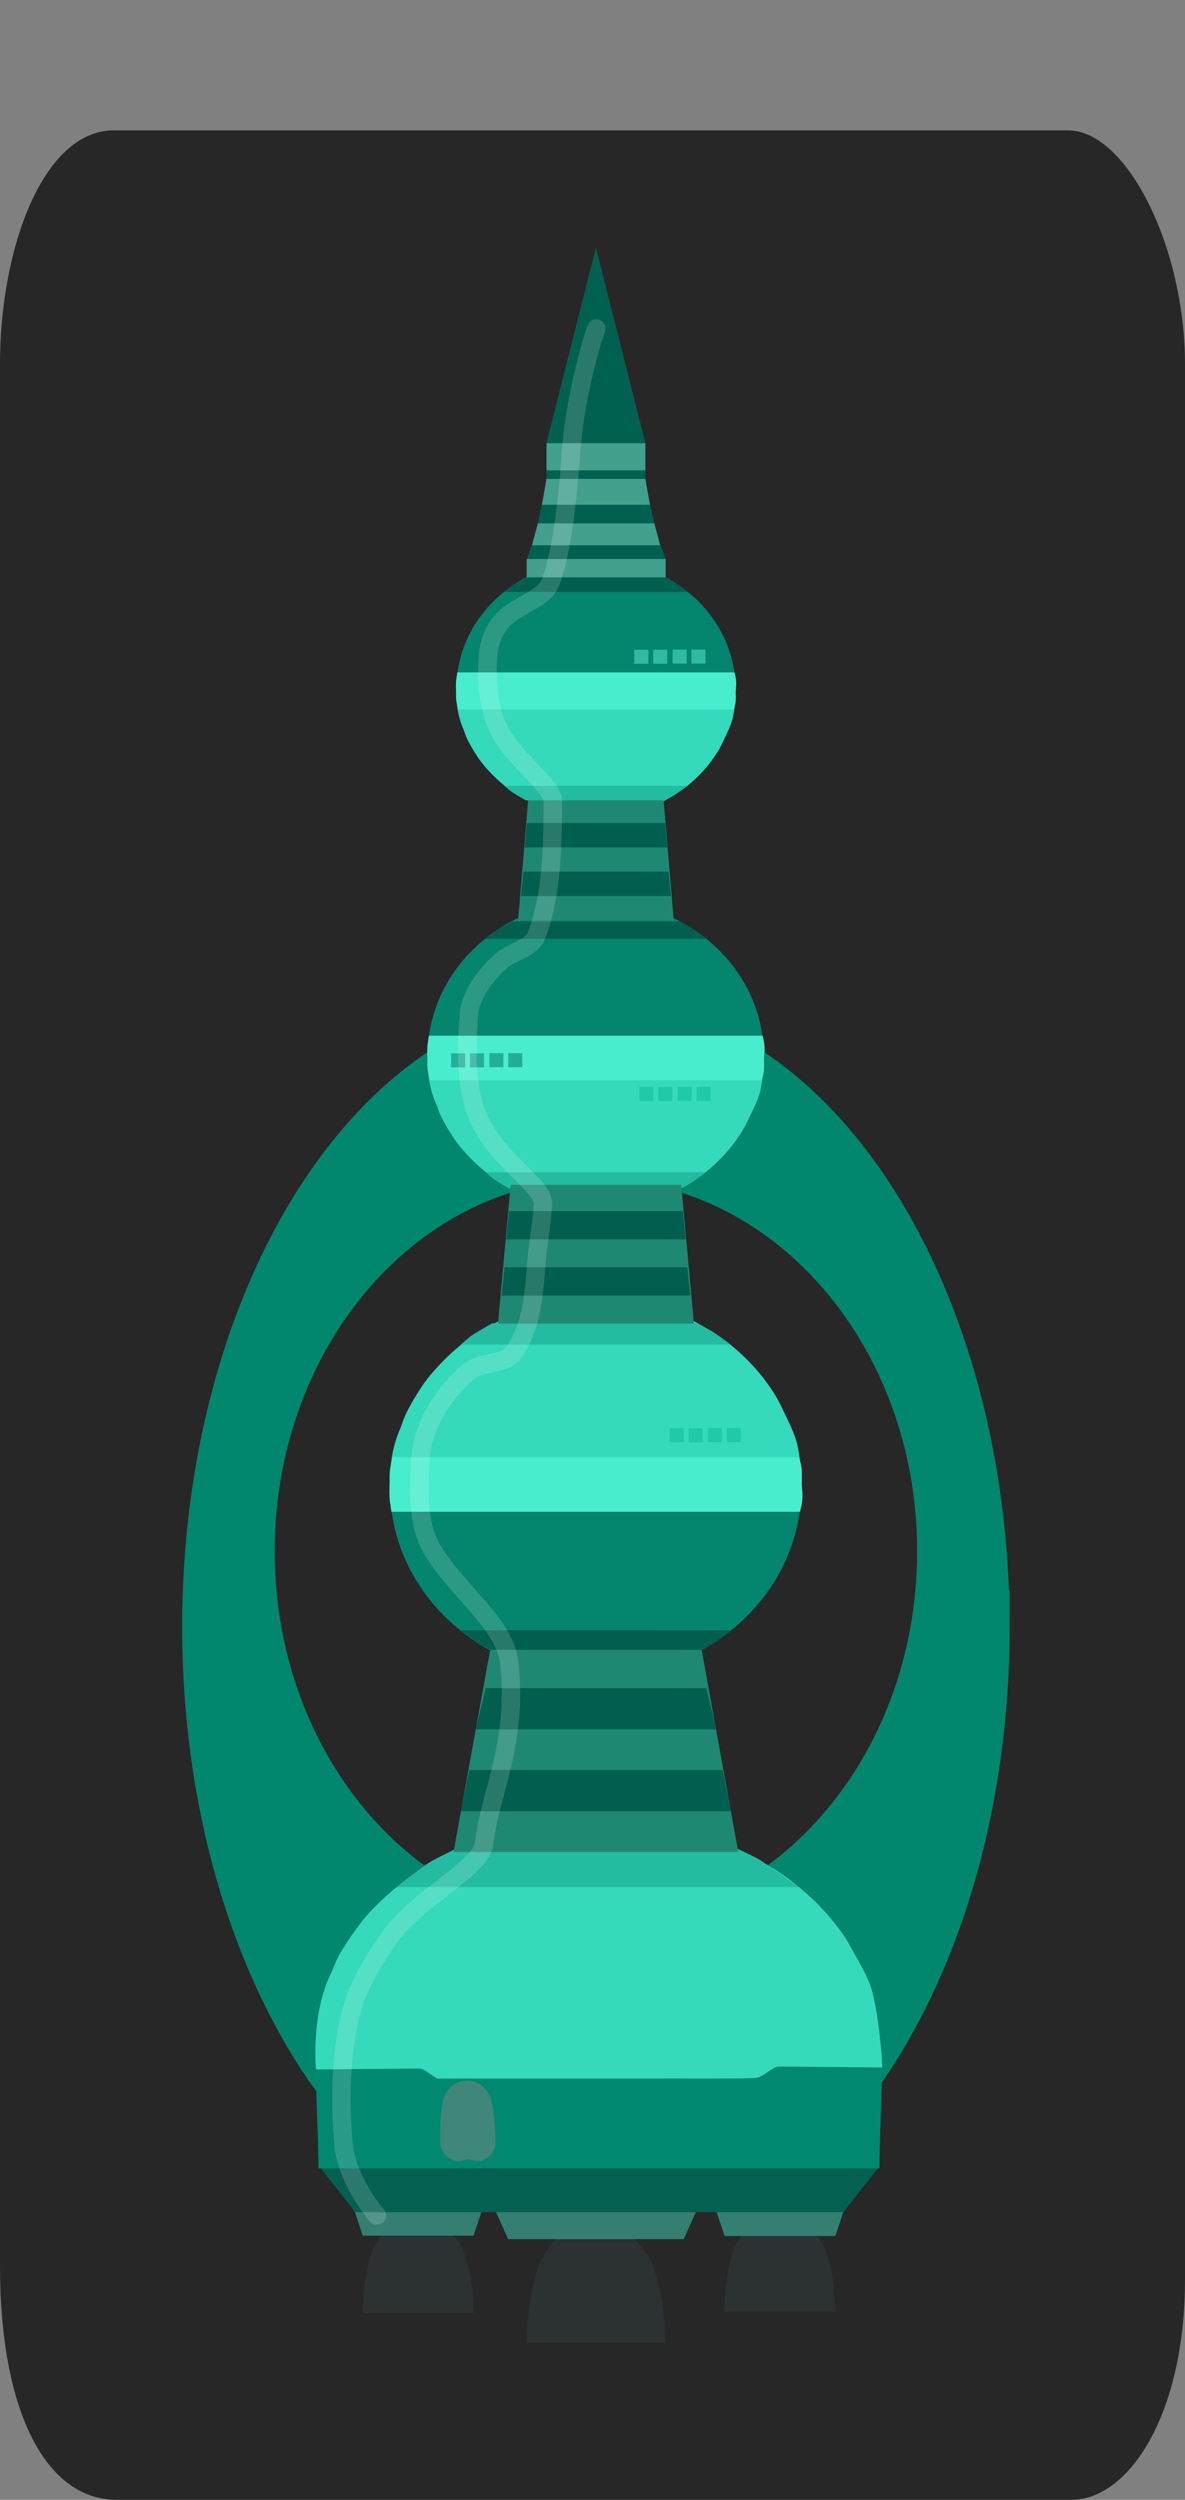 <svg version="1.1" xmlns="http://www.w3.org/2000/svg" xmlns:xlink="http://www.w3.org/1999/xlink" width="32.19" height="67.878" viewBox="0,0,32.19,67.878"><rect x="0" y="0" width="32.19" height="67.878" fill="#808080" stroke="none"/><g transform="translate(-223.652,-146.791)"><g data-paper-data="{&quot;isPaintingLayer&quot;:true}" fill-rule="nonzero" stroke-linejoin="miter" stroke-miterlimit="10" stroke-dasharray="" stroke-dashoffset="0" style="mix-blend-mode: normal"><path d="M223.652,208.323c0,-13.449 0,-44.197 0,-51.646c0,-3.179 1.187,-6.346 3.087,-6.346c6.681,0 22.184,0 25.928,0c1.591,0 3.175,3.167 3.175,6.346c0,7.516 0,38.745 0,52c0,3.694 -1.534,5.992 -3.087,5.992c-3.698,0 -19.174,0 -25.928,0c-1.952,0 -3.175,-2.445 -3.175,-6.346z" fill="#272727" stroke="none" stroke-width="0" stroke-linecap="butt"/><g><path d="M237.961,210.406c0,0 0.005,-1.121 0.29,-1.991c0.181,-0.551 0.614,-1 0.784,-1c0.33,0 0.954,0 1.517,0c0.25,0 0.698,0.486 0.893,1.066c0.289,0.859 0.274,1.925 0.274,1.925z" fill="#2c3132" stroke="none" stroke-width="0" stroke-linecap="butt"/><path d="M243.323,209.558c0,0 0.004,-0.899 0.233,-1.597c0.145,-0.442 0.492,-0.802 0.628,-0.802c0.265,0 0.765,0 1.217,0c0.201,0 0.56,0.39 0.716,0.855c0.232,0.689 0.22,1.544 0.22,1.544z" fill="#2c3132" stroke="none" stroke-width="0" stroke-linecap="butt"/><path d="M233.499,209.597c0,0 0.004,-0.899 0.233,-1.597c0.145,-0.442 0.492,-0.802 0.628,-0.802c0.265,0 0.765,0 1.217,0c0.201,0 0.56,0.39 0.716,0.855c0.232,0.689 0.22,1.544 0.22,1.544z" fill="#2c3132" stroke="none" stroke-width="0" stroke-linecap="butt"/><path d="M237.456,207.591l-0.357,-0.793h5.482l-0.357,0.793z" fill="#347f72" stroke="none" stroke-width="0" stroke-linecap="butt"/><path d="M243.335,207.505l-0.226,-0.68h3.461l-0.226,0.68z" fill="#347f72" stroke="none" stroke-width="0" stroke-linecap="butt"/><path d="M233.506,207.497l-0.226,-0.68h3.461l-0.226,0.68z" fill="#347f72" stroke="none" stroke-width="0" stroke-linecap="butt"/><path d="M233.304,206.858l-0.993,-1.256h15.242l-0.993,1.256z" fill="#046051" stroke="none" stroke-width="0" stroke-linecap="butt"/><path d="M248.546,184.217c0,0 -0.205,-0.753 -0.932,-1.844c-0.239,-0.36 -0.389,-0.854 -0.8,-1.24c-0.624,-0.587 -1.402,-1.607 -2.328,-2.222c-0.885,-0.588 -1.929,-0.778 -2.1,-1.068c-0.368,-0.623 1.339,-2.173 1.339,-2.173l2.904,3.288l2.411,4.986z" data-paper-data="{&quot;index&quot;:null}" fill="#00876d" stroke="none" stroke-width="0" stroke-linecap="butt"/><path d="M230.498,184.217l2.411,-4.986l2.904,-3.288c0,0 1.707,1.55 1.339,2.173c-0.171,0.29 -1.215,0.479 -2.1,1.068c-0.926,0.615 -1.704,1.636 -2.328,2.222c-0.411,0.387 -0.561,0.881 -0.8,1.24c-0.727,1.091 -0.932,1.844 -0.932,1.844z" fill="#00876d" stroke="none" stroke-width="0" stroke-linecap="butt"/><path d="M246.059,202.244l-1.753,-3.507c0,0 2.013,-1.089 2.757,-2.386c0.318,-0.554 0.944,-1.385 1.354,-2.342c0.898,-2.098 1.478,-5.245 1.478,-5.245l0.219,5.096c0,0 -0.354,1.957 -0.933,3.852c-0.421,1.38 -1.039,2.701 -1.346,3.337c-0.593,1.226 -1.776,1.195 -1.776,1.195z" fill="#00876d" stroke="none" stroke-width="0" stroke-linecap="butt"/><path d="M232.799,202.408c0,0 -0.409,-0.388 -0.911,-1.301c-0.641,-1.167 -1.432,-3.018 -1.713,-4.152c-0.277,-1.116 -0.44,-3.001 -0.48,-4.523c-0.036,-1.345 0.036,-2.407 0.036,-2.407l0.329,-0.822c0,0 0.037,2.718 0.977,4.579c0.358,0.708 1.009,1.83 1.778,2.771c1.082,1.326 2.287,2.403 2.287,2.403z" fill="#00876d" stroke="#11a184" stroke-width="0" stroke-linecap="butt"/><path d="M250.079,190.969c0,4.629 -1.248,8.8 -3.246,11.731c-1.83,2.686 -4.29,0.495 -6.994,0.495c-2.71,0 -5.174,2.184 -7.005,-0.512c-1.991,-2.93 -3.234,-7.094 -3.234,-11.714c0,-8.87 4.584,-16.061 10.239,-16.061c5.655,0 10.239,7.191 10.239,16.061z" fill="none" stroke="#00876d" stroke-width="2" stroke-linecap="butt"/><path d="M230.114,188.911c0,-6.128 4.354,-11.096 9.726,-11.096c5.371,0 9.726,4.968 9.726,11.096c0,6.128 -4.354,11.096 -9.726,11.096c-5.371,0 -9.726,-4.968 -9.726,-11.096z" fill="none" stroke="#00876d" stroke-width="2" stroke-linecap="butt"/><g data-paper-data="{&quot;index&quot;:null}" stroke="none" stroke-width="0" stroke-linecap="butt"><path d="M232.282,202.236c0,-3.336 3.404,-6.04 7.604,-6.04c4.199,0 7.604,2.704 7.604,6.04c0,3.336 -3.24,2.204 -7.439,2.204c-4.199,0 -7.768,1.131 -7.768,-2.204z" fill="#04856e"/><path d="M242.15,196.516c0,0 0.567,0.068 1.244,0.343c0.371,0.151 0.784,0.395 1.175,0.615c0.378,0.213 0.929,0.639 1.357,1.082c0.396,0.409 0.696,0.839 0.812,1.06c0.206,0.392 0.515,0.856 0.621,1.302c0.218,0.922 0.259,1.989 0.259,1.989c0,0 -0.196,0.849 -0.695,1.054c-1.474,0.605 -4.751,1.092 -6.739,1.121c-2.431,0.035 -7.936,-1.955 -7.936,-1.955c0,0 -0.194,-1.604 0.417,-2.799c0.046,-0.089 0.105,-0.285 0.216,-0.48c0.231,-0.405 0.581,-0.874 0.756,-1.069c0.482,-0.538 1.179,-1.097 1.753,-1.422c1.049,-0.592 2.108,-0.84 2.108,-0.84z" fill="#34dabb"/><path d="M234.426,198.031c0,0 0.718,-0.57 0.901,-0.677c0.202,-0.118 0.733,-0.375 0.733,-0.375h7.59c0,0 0.393,0.175 0.587,0.283c0.212,0.118 1.107,0.769 1.107,0.769z" data-paper-data="{&quot;index&quot;:null}" fill="#23bca2"/></g><g data-paper-data="{&quot;index&quot;:null}" stroke="none" stroke-width="0" stroke-linecap="butt"><path d="M234.248,187.194c0,-2.837 2.501,-5.137 5.585,-5.137c3.085,0 5.585,2.3 5.585,5.137c0,2.837 -2.501,5.137 -5.585,5.137c-3.085,0 -5.585,-2.3 -5.585,-5.137z" fill="#04856e"/><path d="M241.497,182.329c0,0 0.416,0.058 0.914,0.292c0.272,0.128 0.576,0.336 0.863,0.523c0.277,0.181 0.682,0.543 0.997,0.92c0.291,0.348 0.512,0.714 0.596,0.901c0.151,0.334 0.378,0.728 0.456,1.107c0.16,0.784 0.069,1.506 0.069,1.506h-11.089c0,0 -0.223,-0.992 0.226,-2.008c0.033,-0.076 0.077,-0.242 0.159,-0.408c0.17,-0.344 0.426,-0.743 0.555,-0.909c0.354,-0.457 0.866,-0.933 1.288,-1.209c0.771,-0.504 1.548,-0.714 1.548,-0.714z" fill="#34dabb"/><path d="M243.492,191.058c0,0 -0.18,0.167 -0.314,0.258c-0.149,0.101 -0.538,0.319 -0.538,0.319h-5.576c0,0 -0.289,-0.149 -0.431,-0.24c-0.156,-0.1 -0.466,-0.336 -0.466,-0.336z" fill="#005f4e"/><path d="M245.348,186.356c0,0 0.055,0.13 0.076,0.289c0.02,0.148 0.005,0.32 0.008,0.438c0.002,0.106 0.027,0.259 0.017,0.4c-0.015,0.19 -0.067,0.357 -0.067,0.357h-11.097c0,0 -0.021,-0.128 -0.042,-0.289c-0.022,-0.168 -0.01,-0.373 -0.007,-0.503c0.002,-0.104 -0.009,-0.249 0.016,-0.379c0.032,-0.168 0.067,-0.312 0.067,-0.312z" fill="#48edce"/><path d="M236.17,183.3c0,0 0.18,-0.167 0.314,-0.258c0.149,-0.101 0.538,-0.319 0.538,-0.319h5.576c0,0 0.289,0.149 0.431,0.24c0.156,0.1 0.466,0.336 0.466,0.336z" data-paper-data="{&quot;index&quot;:null}" fill="#23bca2"/></g><path d="M239.834,171.244c2.52,0 4.563,1.879 4.563,4.196c0,2.317 -2.043,4.196 -4.563,4.196c-2.52,0 -4.563,-1.879 -4.563,-4.196c0,-2.317 2.043,-4.196 4.563,-4.196z" fill="#04856e" stroke="none" stroke-width="0" stroke-linecap="butt"/><path d="M239.84,162.001c2.093,0 3.79,1.56 3.79,3.485c0,1.925 -1.697,3.485 -3.79,3.485c-2.093,0 -3.79,-1.56 -3.79,-3.485c0,-1.925 1.697,-3.485 3.79,-3.485z" fill="#04856e" stroke="none" stroke-width="0" stroke-linecap="butt"/><path d="M238.498,159.569v-0.767h2.685v0.767z" fill="#43a08d" stroke="none" stroke-width="0" stroke-linecap="butt"/><path d="M241.184,158.826h-2.688l1.344,-5.309z" fill="#016150" stroke="none" stroke-width="0" stroke-linecap="butt"/><path d="M238.501,159.825v-0.263h2.685v0.263z" fill="#016150" stroke="none" stroke-width="0" stroke-linecap="butt"/><path d="M238.361,160.562l0.137,-0.767h2.685l0.137,0.767z" fill="#43a08d" stroke="none" stroke-width="0" stroke-linecap="butt"/><path d="M238.255,161.035l0.117,-0.539h2.941l0.117,0.539z" fill="#016150" stroke="none" stroke-width="0" stroke-linecap="butt"/><path d="M238.101,161.608l0.161,-0.605h3.165l0.161,0.605z" fill="#43a08d" stroke="none" stroke-width="0" stroke-linecap="butt"/><path d="M237.957,161.986l0.14,-0.389h3.504l0.14,0.389z" fill="#016150" stroke="none" stroke-width="0" stroke-linecap="butt"/><path d="M237.96,162.462v-0.492h3.775v0.492z" fill="#43a08d" stroke="none" stroke-width="0" stroke-linecap="butt"/><path d="M238.65,168.788c0,0 -0.528,-0.143 -1.05,-0.484c-0.286,-0.187 -0.634,-0.51 -0.874,-0.82c-0.087,-0.113 -0.262,-0.383 -0.377,-0.617c-0.056,-0.113 -0.085,-0.226 -0.108,-0.277c-0.305,-0.69 -0.153,-1.362 -0.153,-1.362h7.524c0,0 0.062,0.49 -0.047,1.022c-0.053,0.257 -0.207,0.525 -0.309,0.751c-0.058,0.127 -0.208,0.375 -0.405,0.612c-0.214,0.256 -0.488,0.501 -0.676,0.624c-0.195,0.127 -0.401,0.268 -0.586,0.355c-0.337,0.159 -0.62,0.198 -0.62,0.198z" fill="#34dabb" stroke="none" stroke-width="0" stroke-linecap="butt"/><path d="M237.352,162.864c0,0 0.211,-0.16 0.316,-0.228c0.097,-0.062 0.293,-0.163 0.293,-0.163h3.783c0,0 0.264,0.148 0.365,0.216c0.091,0.061 0.213,0.175 0.213,0.175z" fill="#005f4e" stroke="none" stroke-width="0" stroke-linecap="butt"/><path d="M236.098,166.055c0,0 -0.024,-0.098 -0.046,-0.212c-0.017,-0.088 -0.009,-0.187 -0.011,-0.257c-0.002,-0.089 -0.01,-0.227 0.005,-0.341c0.014,-0.109 0.029,-0.196 0.029,-0.196h7.529c0,0 0.035,0.113 0.045,0.242c0.007,0.095 -0.01,0.199 -0.011,0.271c-0.002,0.08 0.008,0.197 -0.005,0.297c-0.014,0.108 -0.051,0.196 -0.051,0.196z" fill="#48edce" stroke="none" stroke-width="0" stroke-linecap="butt"/><g fill="#30baa1" stroke="none" stroke-width="0" stroke-linecap="butt"><path d="M240.883,164.815v-0.381h0.381v0.381z"/><path d="M241.397,164.815v-0.381h0.381v0.381z"/><path d="M241.922,164.81v-0.381h0.381v0.381z"/><path d="M242.436,164.81v-0.381h0.381v0.381z"/></g><path d="M242.325,168.128c0,0 -0.211,0.16 -0.316,0.228c-0.097,0.062 -0.293,0.163 -0.293,0.163h-3.783c0,0 -0.264,-0.148 -0.365,-0.216c-0.091,-0.061 -0.213,-0.175 -0.213,-0.175z" data-paper-data="{&quot;index&quot;:null}" fill="#23bca2" stroke="none" stroke-width="0" stroke-linecap="butt"/><path d="M237.726,171.781l0.274,-3.261h3.679l0.274,3.261z" fill="#1f8873" stroke="none" stroke-width="0" stroke-linecap="butt"/><path d="M237.904,169.802l0.061,-0.665h3.752l0.061,0.665z" fill="#005f4e" stroke="none" stroke-width="0" stroke-linecap="butt"/><path d="M237.805,171.122l0.065,-0.665h3.941l0.065,0.665z" fill="#005f4e" stroke="none" stroke-width="0" stroke-linecap="butt"/><path d="M238.402,179.415c0,0 -0.635,-0.172 -1.265,-0.583c-0.345,-0.225 -0.763,-0.614 -1.052,-0.988c-0.105,-0.136 -0.315,-0.462 -0.454,-0.743c-0.067,-0.136 -0.102,-0.272 -0.13,-0.334c-0.367,-0.83 -0.185,-1.64 -0.185,-1.64h9.058c0,0 0.074,0.59 -0.057,1.23c-0.063,0.31 -0.249,0.632 -0.372,0.904c-0.069,0.153 -0.25,0.452 -0.487,0.736c-0.257,0.308 -0.588,0.604 -0.814,0.752c-0.235,0.153 -0.483,0.323 -0.705,0.427c-0.406,0.191 -0.746,0.238 -0.746,0.238z" fill="#34dabb" stroke="none" stroke-width="0" stroke-linecap="butt"/><path d="M236.84,172.284c0,0 0.254,-0.193 0.381,-0.275c0.116,-0.075 0.352,-0.196 0.352,-0.196h4.555c0,0 0.318,0.178 0.44,0.26c0.109,0.074 0.256,0.211 0.256,0.211z" fill="#005f4e" stroke="none" stroke-width="0" stroke-linecap="butt"/><path d="M235.329,176.125c0,0 -0.029,-0.118 -0.055,-0.255c-0.02,-0.106 -0.011,-0.225 -0.013,-0.31c-0.002,-0.107 -0.012,-0.273 0.006,-0.411c0.017,-0.131 0.034,-0.236 0.034,-0.236h9.065c0,0 0.043,0.136 0.054,0.291c0.009,0.115 -0.012,0.24 -0.013,0.327c-0.002,0.096 0.009,0.237 -0.007,0.358c-0.017,0.13 -0.062,0.236 -0.062,0.236z" fill="#48edce" stroke="none" stroke-width="0" stroke-linecap="butt"/><path d="M242.826,178.621c0,0 -0.254,0.193 -0.381,0.275c-0.116,0.075 -0.352,0.196 -0.352,0.196h-4.555c0,0 -0.318,-0.178 -0.44,-0.26c-0.109,-0.074 -0.256,-0.211 -0.256,-0.211z" data-paper-data="{&quot;index&quot;:null}" fill="#23bca2" stroke="none" stroke-width="0" stroke-linecap="butt"/><g fill="#22af9a" stroke="none" stroke-width="0" stroke-linecap="butt"><path d="M235.906,175.774v-0.381h0.381v0.381z"/><path d="M236.42,175.774v-0.381h0.381v0.381z"/><path d="M236.945,175.769v-0.381h0.381v0.381z"/><path d="M237.459,175.769v-0.381h0.381v0.381z"/></g><g fill="#20c9a9" stroke="none" stroke-width="0" stroke-linecap="butt"><path d="M241.02,176.687v-0.381h0.381v0.381z"/><path d="M241.534,176.687v-0.381h0.381v0.381z"/><path d="M242.059,176.682v-0.381h0.381v0.381z"/><path d="M242.573,176.682v-0.381h0.381v0.381z"/></g><g stroke="none" stroke-width="0" stroke-linecap="butt"><path d="M237.179,182.731l0.345,-3.769h4.633l0.345,3.769z" fill="#1f8873"/><path d="M237.402,180.444l0.077,-0.769h4.724l0.077,0.769z" fill="#005f4e"/><path d="M237.277,181.97l0.081,-0.769h4.963l0.081,0.769z" fill="#005f4e"/></g><g stroke="none" stroke-width="0" stroke-linecap="butt"><path d="M235.973,197.079l0.994,-5.489h5.745l0.994,5.489z" fill="#1f8873"/><path d="M236.572,193.749l0.277,-1.12h5.988l0.277,1.12z" fill="#005f4e"/><path d="M236.171,195.971l0.228,-1.12h6.882l0.228,1.12z" fill="#005f4e"/></g><path d="M232.306,205.668l-0.055,-2.438h15.342l-0.055,2.438z" fill="#018871" stroke="none" stroke-width="0" stroke-linecap="butt"/><path d="M232.278,204.627l-0.055,-1.644c0,0 1.852,-0.017 2.808,-0.026c0.189,-0.002 0.416,0.304 0.661,0.313c1.043,0.038 2.394,0.014 2.394,0.014v1.342z" fill="#018871" stroke="none" stroke-width="0" stroke-linecap="butt"/><path d="M241.758,204.572v-1.342c0,0 1.351,0.024 2.394,-0.014c0.244,-0.009 0.472,-0.315 0.661,-0.313c0.956,0.009 2.808,0.026 2.808,0.026l-0.055,1.644z" data-paper-data="{&quot;index&quot;:null}" fill="#018871" stroke="none" stroke-width="0" stroke-linecap="butt"/><g fill="#20c9a9" stroke="none" stroke-width="0" stroke-linecap="butt"><path d="M241.842,185.953v-0.381h0.381v0.381z"/><path d="M242.355,185.953v-0.381h0.381v0.381z"/><path d="M242.881,185.948v-0.381h0.381v0.381z"/><path d="M243.395,185.948v-0.381h0.381v0.381z"/></g><g fill="none" stroke="#3f877b" stroke-width="1" stroke-linecap="round"><path d="M236.116,204.969c0,0 -0.028,-0.671 0.057,-1.022c0.038,-0.156 0.149,-0.166 0.181,-0.166c0.027,0 0.121,0.038 0.162,0.187c0.096,0.349 0.094,1.001 0.094,1.001"/></g><path d="M226.957,213.209v-66.417h26.085v66.417z" fill="none" stroke="none" stroke-width="NaN" stroke-linecap="butt"/><path d="M226.957,213.209v-66.417h26.085v66.417z" fill="none" stroke="none" stroke-width="NaN" stroke-linecap="butt"/><path d="M233.891,206.949c0,0 -0.831,-0.945 -0.914,-1.987c-0.088,-1.108 -0.084,-2.474 0.238,-3.619c0.218,-0.777 0.685,-1.452 0.97,-1.876c0.757,-1.128 2.531,-1.933 2.612,-2.598c0.173,-1.422 0.924,-2.726 0.691,-4.914c-0.116,-1.086 -1.417,-1.952 -2.087,-3.079c-0.428,-0.72 -0.372,-1.636 -0.324,-2.489c0.045,-0.797 0.54,-1.707 1.318,-2.36c0.32,-0.269 0.974,-0.176 1.213,-0.515c0.488,-0.691 0.547,-1.562 0.617,-2.447c0.044,-0.551 0.161,-1.131 0.174,-1.604c0.012,-0.466 -1.175,-1.12 -1.713,-2.231c-0.48,-0.99 -0.318,-2.447 -0.3,-2.86c0.02,-0.446 0.347,-1.012 0.875,-1.483c0.288,-0.257 0.824,-0.325 0.967,-0.701c0.491,-1.295 0.417,-2.819 0.446,-3.602c0.016,-0.443 -0.937,-1.055 -1.407,-1.869c-0.43,-0.746 -0.381,-1.698 -0.361,-2.072c0.017,-0.328 0.137,-0.791 0.491,-1.099c0.39,-0.339 1.024,-0.524 1.185,-0.884c0.261,-0.583 0.477,-2.022 0.57,-3.445c0.122,-1.876 0.698,-3.505 0.698,-3.505" fill="none" stroke-opacity="0.161" stroke="#ffffff" stroke-width="0.5" stroke-linecap="round"/></g></g></g></svg>